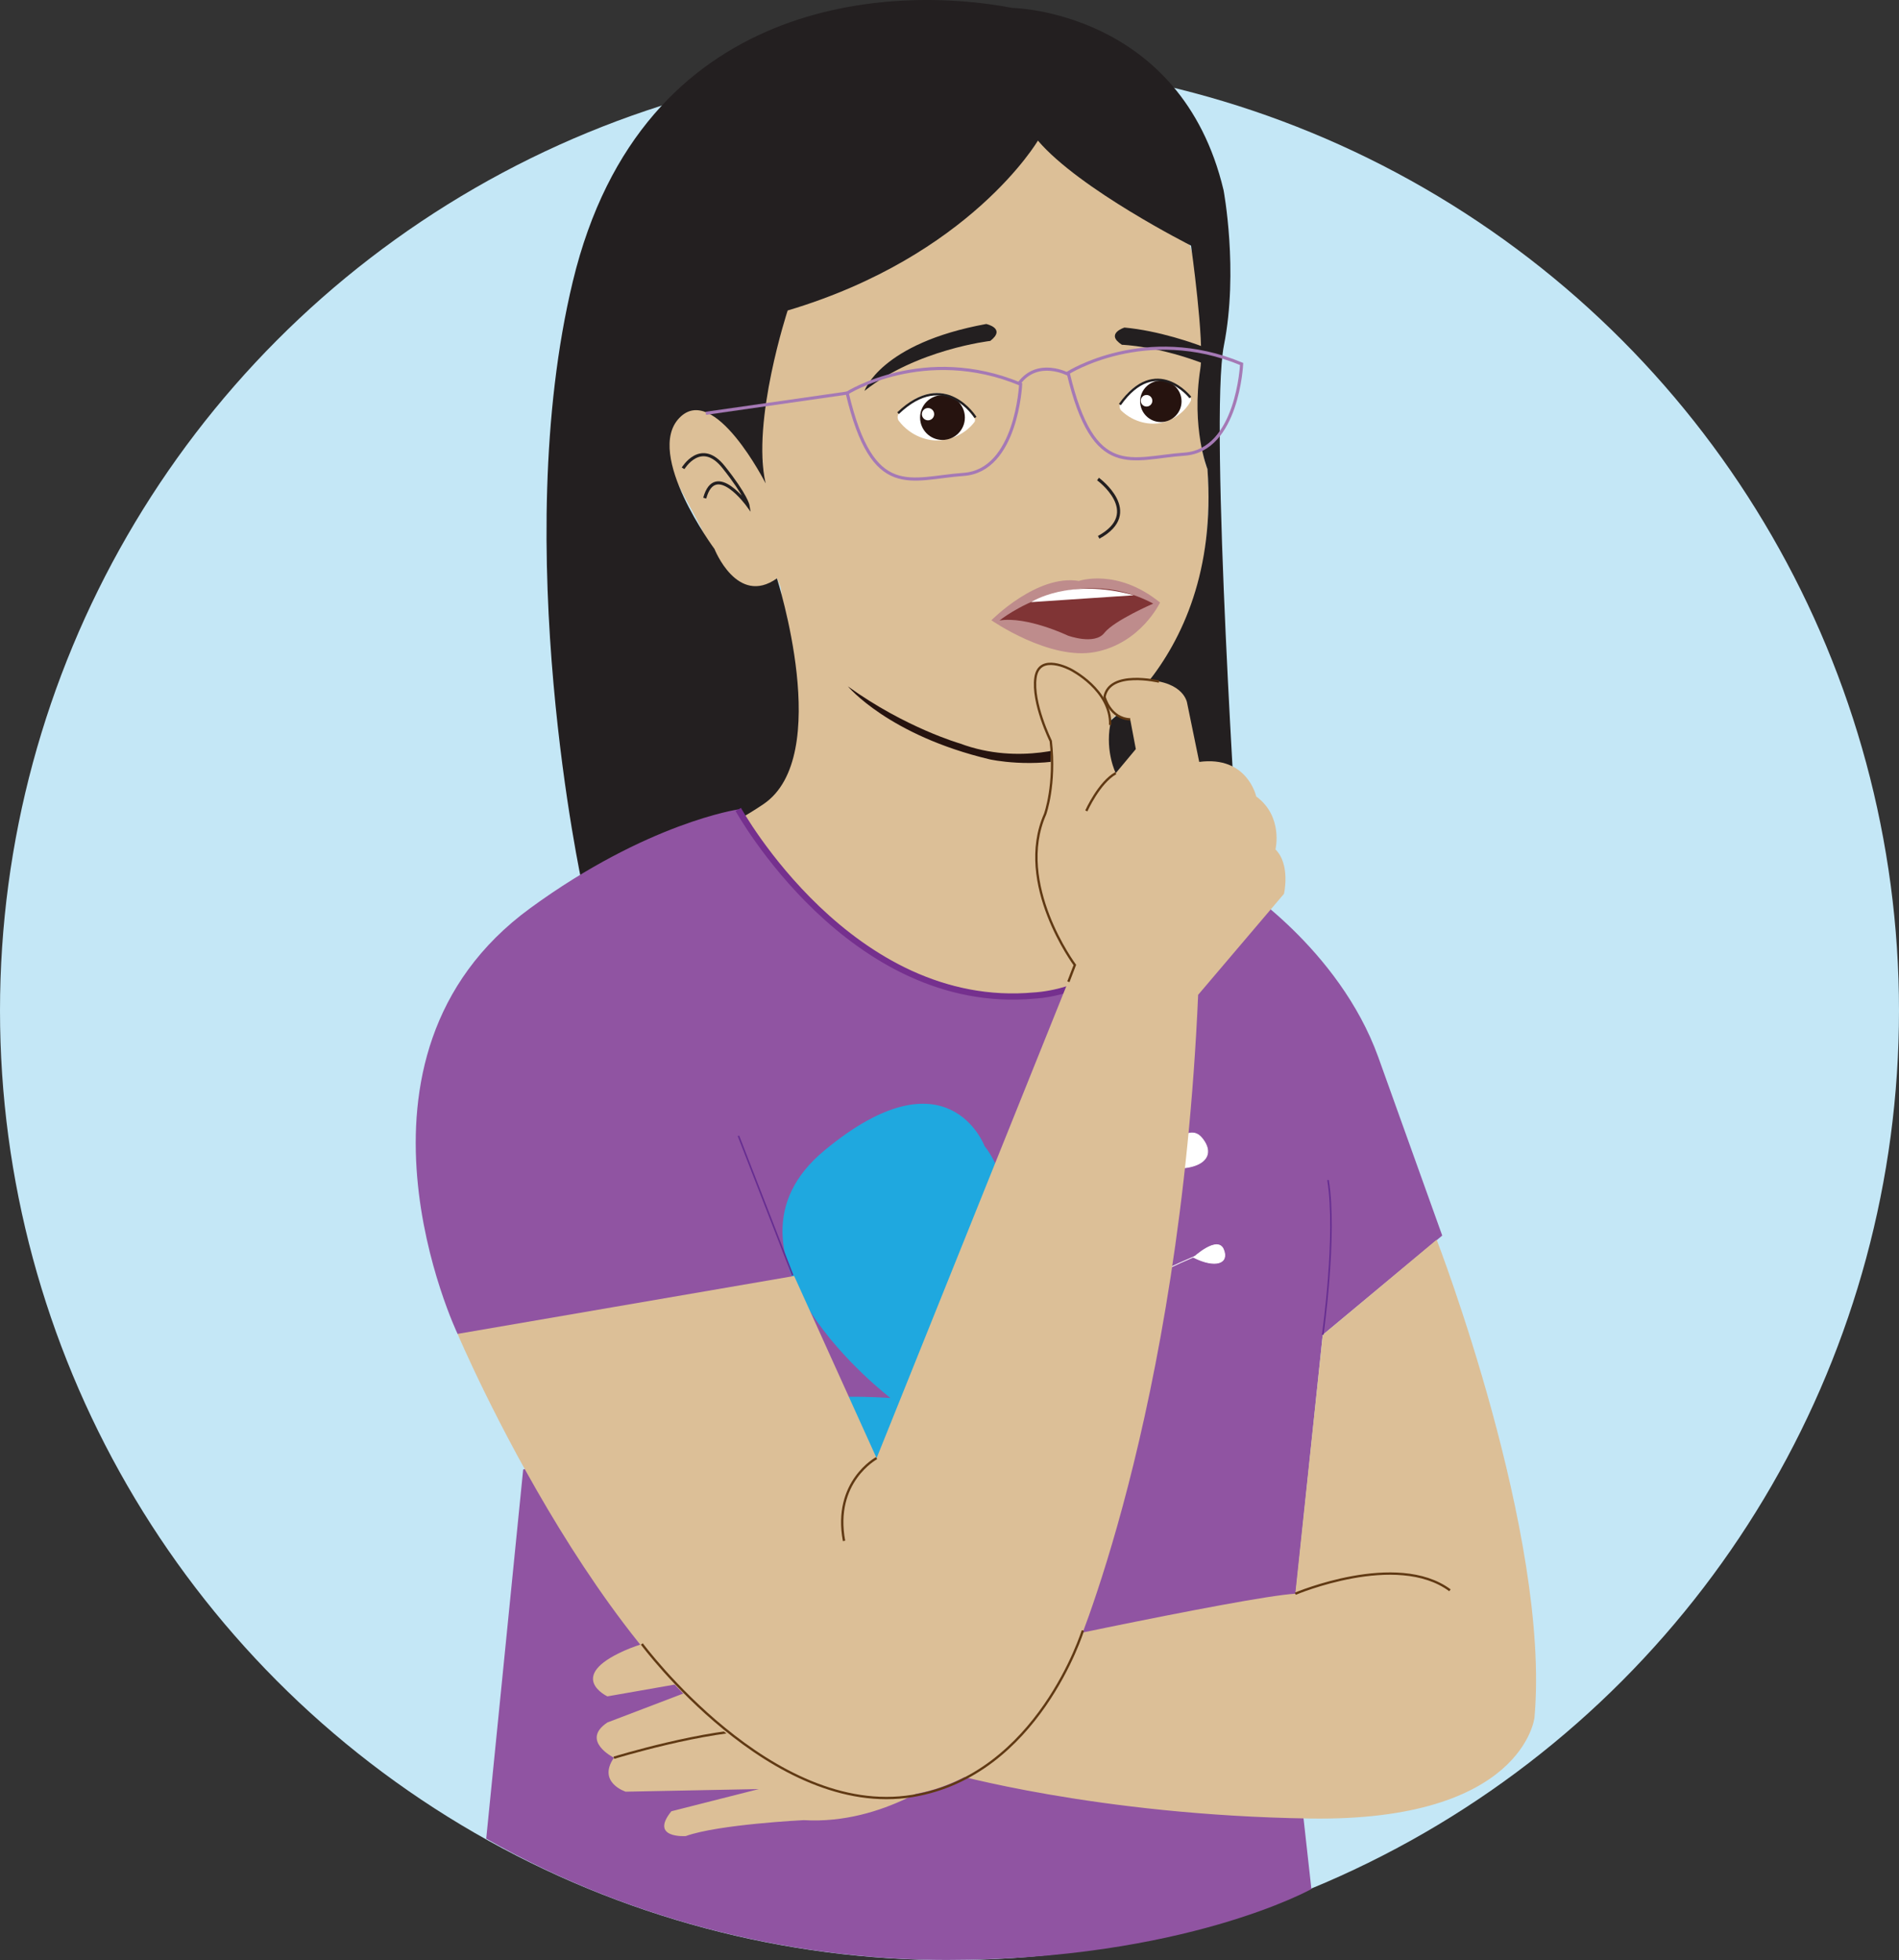 <?xml version="1.0" encoding="UTF-8"?>
<svg id="Layer_1" data-name="Layer 1" xmlns="http://www.w3.org/2000/svg" viewBox="0 0 1220 1259.15">
  <rect x="0" y="0" width="1220" height="1259.15" fill="#333333" stroke="none"/>
  <defs>
    <style>
      .cls-1, .cls-2 {
        stroke-width: 1.5px;
      }

      .cls-1, .cls-2, .cls-3, .cls-4, .cls-5, .cls-6, .cls-7, .cls-8 {
        stroke-miterlimit: 10;
      }

      .cls-1, .cls-2, .cls-4, .cls-5, .cls-6, .cls-7, .cls-8 {
        fill: none;
      }

      .cls-1, .cls-4 {
        stroke: #231f20;
      }

      .cls-2 {
        stroke: #603913;
      }

      .cls-9, .cls-3 {
        fill: #fff;
      }

      .cls-10 {
        fill: #803435;
      }

      .cls-11 {
        fill: #9054a2;
      }

      .cls-12 {
        fill: #be8c8c;
      }

      .cls-13 {
        fill: #c4e7f6;
      }

      .cls-14 {
        fill: #dcbf97;
      }

      .cls-15 {
        fill: #231f20;
      }

      .cls-16 {
        fill: #1fa8df;
      }

      .cls-17 {
        fill: #26130f;
      }

      .cls-3, .cls-8 {
        stroke: #fff;
        stroke-width: .5px;
      }

      .cls-4, .cls-5 {
        stroke-width: 2px;
      }

      .cls-5 {
        stroke: #a579b5;
      }

      .cls-6 {
        stroke: #75308e;
        stroke-width: 4px;
      }

      .cls-7 {
        stroke: #662d91;
      }
    </style>
  </defs>
  <circle class="cls-13" cx="610" cy="649.15" r="610"/>
  <g>
    <path class="cls-14" d="M500.03,367.61s25.28,129.87-48.19,149.98c0,0,15.9,190.19,191.6,195.68,0,0,166.43-11.8,86.97-181.53l-45.18-24.21c-.72-32.39,3.73-37.54,3.73-37.54l-188.94-102.37"/>
    <path class="cls-14" d="M762.37,152s14.79,31.99,8.44,105.73c0,0-1.74,27.53,4.92,43.56,0,0,5.68,60.59-16.81,105.37-22.48,44.78-65.82,71.21-65.82,71.21,0,0-42.39,14.51-76.44-.29-34.05-14.8-82.61-22.28-117.52-106.04,0,0-24.99,21.89-42.4-18.88-17.4-40.77-38.06-54.69-21.07-89.58,16.99-34.89,54.97,34.64,54.97,34.64,0,0-30.41-66.16-9.63-132.39,20.78-66.22,105.57-111.57,105.57-111.57,0,0,121.57-35.86,175.79,98.24Z"/>
    <path class="cls-15" d="M666.79,90.33s-43.4,74.14-160.76,109.12c0,0-23.36,71.12-14.15,111.06,0,0-33.12-65.35-55.49-41.99-22.37,23.35,22.62,84.11,22.62,84.11,0,0,14.59,37.06,40.12,18.9,0,0,36.69,114.33-8.65,145.03-45.35,30.7-116.34,52.24-116.34,52.24,0,0-47.44-216.64-6.14-388C412.5-3.8,574.2-9.58,650.24,5.07c0,0,108.34,1.6,135.83,117.09,0,0,9.74,51.59,.21,99.8-9.52,48.21,9.48,335.62,9.48,335.62l-103.9-48.97-.62-30.35s94.01-46.2,84.48-176.98c0,0-10.55-26.08-4.56-64.54,2.72-17.46-5.99-78.96-5.99-78.96,0,0-71.66-36.11-98.37-67.46Z"/>
    <path class="cls-15" d="M636.22,218.99s-47.29,5.39-80.83,32.11c0,0,10.17-30.57,78.2-42.98,0,0,13,2.79,2.62,10.87Z"/>
    <path class="cls-15" d="M775.79,234.56c-31.09-12.4-55.03-13.09-55.03-13.09-11.05-7.12,1.65-11.06,1.65-11.06,21.46,1.97,44.35,9.67,56.23,14.55,0,0-1.15,10.28-2.85,9.6Z"/>
    <circle class="cls-15" cx="605.32" cy="267.18" r="14.05"/>
    <path class="cls-4" d="M705.41,307.71s29.5,21.57,.43,37.44"/>
    <path class="cls-17" d="M691.24,478.26s-35.77,13.9-74.58-.69c0,0-34.97-10.02-71.92-36.66,0,0,26.11,31.47,91.25,46.91,0,0,27.3,6.06,56.03-1.46,0,0,2.5-3.59-.77-8.1Z"/>
    <path class="cls-11" d="M293.97,856.85s-84.75-177.49,46.66-273.46c75.29-54.99,133.67-63.45,133.67-63.45,0,0,63.29,122.65,190.29,119.54,0,0,117.83-.91,21.92-131.97l107.57,59.8s65.99,41.45,91.38,111.74l41.09,114.63-76.78,63.8-22.71,217.36,15.44,138.62s-81.5,45.53-234.43,45.55c-89.8,.02-196.97-21.48-295.7-77.91l23.74-237.11c150.31-48.66,157.84-98.16,174.1-124.36,0,0-107.46,97.68-216.24,37.22Z"/>
    <path class="cls-4" d="M438.85,300.84s11.44-19.15,26.05-.79c14.61,18.36,15.64,24.65,15.64,24.65,0,0-21.06-29.25-27.79-4.72"/>
    <path class="cls-5" d="M686.43,240.5s-19.69-10.61-31.74,5.78"/>
    <path class="cls-5" d="M544.27,252.48s49.65-31.41,111.44-5.67c0,0-2.49,55.55-36.69,57.93-34.21,2.38-58.29,17.38-74.75-52.25Z"/>
    <path class="cls-5" d="M686.23,239.47s49.65-31.41,111.44-5.67c0,0-2.49,55.55-36.69,57.93-34.21,2.38-58.29,17.38-74.75-52.25Z"/>
    <line class="cls-5" x1="544.27" y1="252.48" x2="453.47" y2="265.5"/>
    <path class="cls-6" d="M474.29,519.95s72.07,130.46,190.29,119.54c0,0,115.6-4.75,21.92-131.97"/>
    <g>
      <path class="cls-9" d="M576.69,268.12s-.13-1.39,.81-2.63c3.1-4.12,10.39-11.94,22.78-12.96,13.87-1.14,22.58,11.26,25.56,15.69,.51,.76,.53,1.47,.53,1.47,0,0,.11,.77-.31,1.35-2,2.75-8.79,10.53-21.91,11.81-7.8,.76-19.13-2.54-26.79-12.59-.53-.7-.64-1.64-.67-2.14Z"/>
      <circle class="cls-17" cx="605.49" cy="268.22" r="14.39"/>
      <circle class="cls-9" cx="596.2" cy="266.05" r="3.95"/>
      <path class="cls-1" d="M626.69,268.18s-19.59-31.72-49.74-2.76"/>
    </g>
    <g>
      <path class="cls-9" d="M719.35,261.8s-.31-1.26,.37-2.53c2.26-4.21,7.84-12.41,19.06-15.09,12.56-3,22.29,7.14,25.65,10.79,.58,.63,.69,1.28,.69,1.28,0,0,.21,.69-.09,1.28-1.45,2.8-6.58,10.89-18.42,13.92-7.05,1.8-17.9,.37-26.34-7.77-.59-.57-.82-1.41-.91-1.87Z"/>
      <circle class="cls-17" cx="745.78" cy="257.81" r="13.3"/>
      <circle class="cls-9" cx="736.59" cy="257.44" r="3.72"/>
      <path class="cls-1" d="M764.75,255.35s-21.91-28.34-45.3,4.53"/>
    </g>
    <g>
      <path class="cls-16" d="M572.06,898.01s-121.94-93.03-42.45-158.97c79.49-65.94,102.97-2.71,102.97-2.71,0,0,40.65,45.16,1.81,165.29,0,0-8.13,44.26-79.49,86.71-71.36,42.45-124.65-8.13-115.62-36.13,9.03-28,31.61-60.52,132.78-54.19Z"/>
      <path class="cls-8" d="M594.27,1027.78s3.68-147.29,154.66-281.7"/>
      <path class="cls-8" d="M622.81,919.15s37.74-69.96,156.5-116.91"/>
      <path class="cls-3" d="M742.68,749.25s18.53-31.47,29.41-18.24c10.88,13.24-2.65,22.94-29.41,18.24Z"/>
      <path class="cls-3" d="M766.89,807.72s15.32-14.18,19.1-5.14c3.78,9.04-5.23,12.12-19.1,5.14Z"/>
    </g>
    <g>
      <path class="cls-12" d="M636.91,398.44s29.33-29.73,56.21-25.25c0,0,24.44-8.55,52.14,13.85,0,0-12.22,26.07-41.55,31.77s-66.8-20.37-66.8-20.37Z"/>
      <path class="cls-10" d="M642.1,398.59s47.38-38.25,98.77-10.85c0,0-25.12,10.85-31.4,18.84-6.28,7.99-23.41,1.71-23.41,1.71,0,0-26.26-12.56-43.96-9.71Z"/>
      <path class="cls-9" d="M662.43,386.8s24.14-15.98,65.96-4.42l-65.96,4.42Z"/>
    </g>
    <path class="cls-14" d="M922.98,796.34s73.29,189.88,62.83,306.99c0,0-7.32,66.92-144.3,64.83-136.98-2.09-232.13-29.28-232.13-29.28,0,0-40.78,33.46-93.06,30.32,0,0-54.81,2.69-75.78,10.24,0,0-23.49,1.68-9.23-15.94l56.2-14.26-85.55,1.68s-18.45-5.87-7.55-21.81c0,0-21.81-10.9-4.19-22.65l81.36-31.03-81.36,14.26s-26.84-12.58,10.9-29.36c37.74-16.78,94.78-10.9,94.78-10.9l116.59,16.78s187.8-40.77,219.68-42.45l17.61-166.27,73.21-61.15Z"/>
    <path class="cls-2" d="M832.16,1023.76s65.12-27.59,99.34-2.21"/>
    <path class="cls-2" d="M394.41,1129.12s59.17-18.16,95.59-18.16"/>
    <path class="cls-14" d="M293.97,856.85s100.54,237.46,220.57,286.12c120.03,48.66,174.1-76.78,174.1-76.78,0,0,69.21-155.72,81.1-427.15l55.15-64.88s4.33-18.73-5.47-28.53c0,0,5.16-21.14-12.38-34.03,0,0-5.67-26.3-36.61-22.17l-7.73-37.64s-1.55-13.92-26.3-14.95c-24.75-1.03-26.81,10.83-26.81,10.83,0,0,1.55,11.86,16.5,14.44l3.61,19.08-12.89,15.47s-6.7-13.41-3.61-30.94c3.09-17.53-25.27-35.58-25.27-35.58,0,0-21.14-13.41-22.69,5.16-1.55,18.56,9.8,40.74,9.8,40.74,0,0,1.03,31.97-3.61,46.92-4.64,14.95-14.95,40.74,19.08,96.94l-127.35,316.77-52.95-117.01"/>
    <path class="cls-2" d="M686.38,630.64l4.14-10.76s-38.88-52.26-19.08-96.94c0,0,6.83-19.04,3.61-46.92,0,0-12.13-24.49-9.8-40.74,2.33-16.25,22.69-5.16,22.69-5.16,0,0,26.02,13.13,25.27,35.58"/>
    <path class="cls-2" d="M744.59,437.83s-31.79-7.63-34.99,9.83c0,0,3.46,13.85,16.5,14.44"/>
    <path class="cls-2" d="M697.9,520.9s8.12-18.19,18.91-24.25"/>
    <path class="cls-2" d="M563.16,936.65s-28.05,15.12-20.91,53.18"/>
    <path class="cls-2" d="M695.69,1047.38s-28.83,92.94-109.4,106.26c-90.51,14.95-173.94-97.6-173.94-97.6"/>
    <line class="cls-7" x1="509.26" y1="819.23" x2="474.4" y2="729.6"/>
    <path class="cls-7" d="M849.77,857.49s9.14-63.93,3.41-99.47"/>
  </g>
</svg>